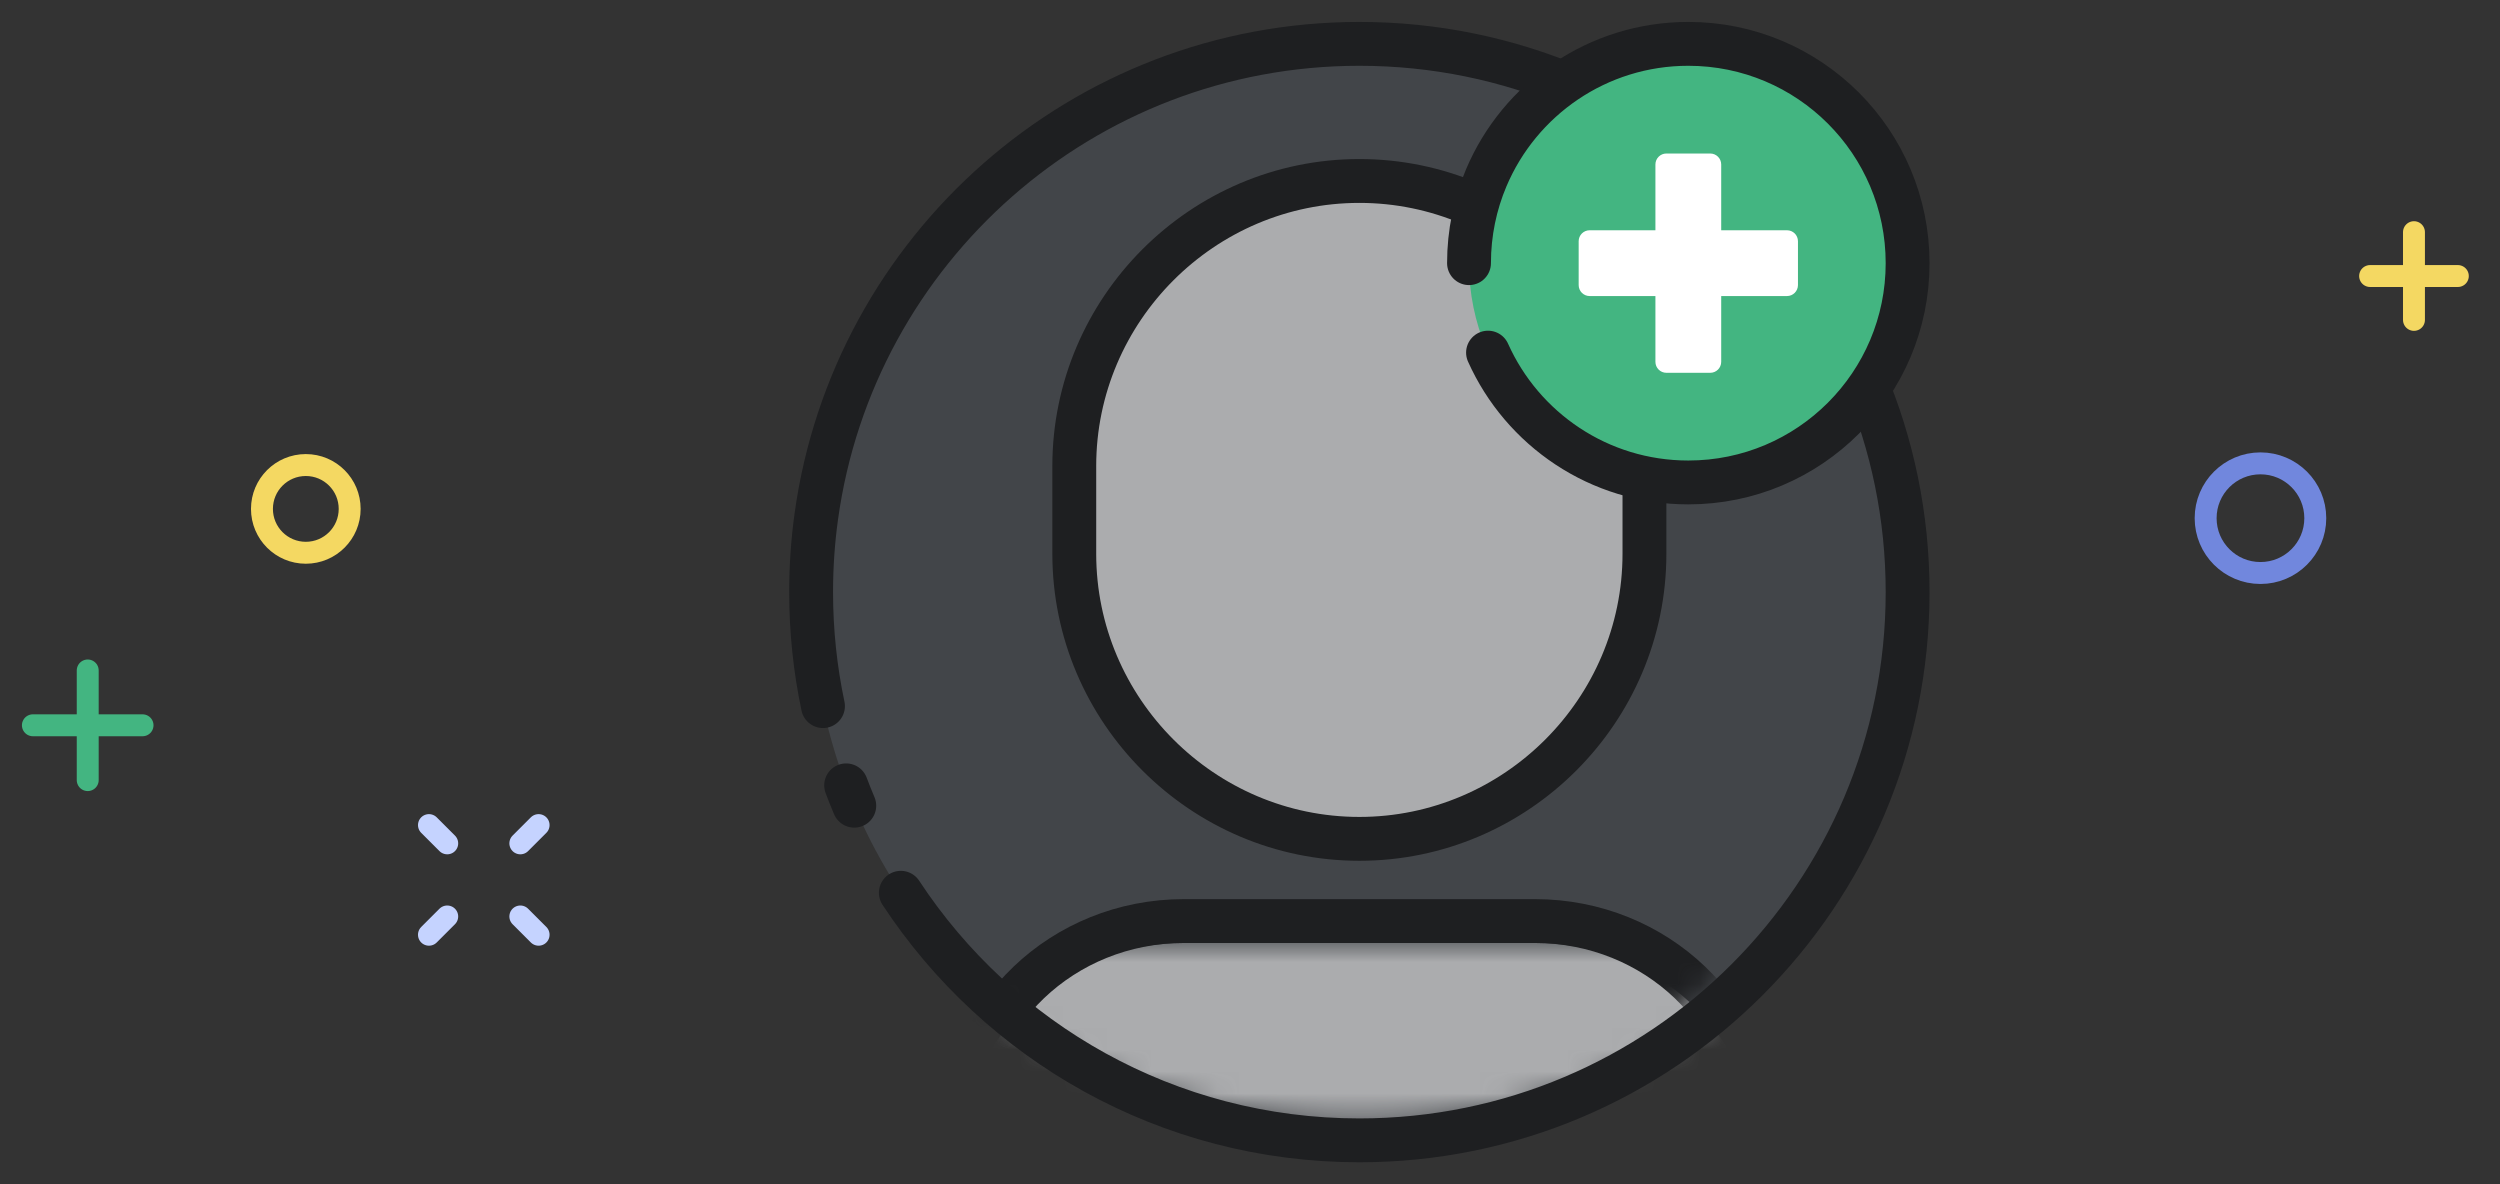 <svg xmlns="http://www.w3.org/2000/svg" xmlns:xlink="http://www.w3.org/1999/xlink" width="114" height="54"><rect width="100%" height="100%" fill="#333333" stroke="none"/><defs><path id="a" d="M0 2.88C4.547 6.428 10.931 8.635 18 8.635c7.069 0 13.453-2.207 18-5.755V.635H0v2.245z"/><path id="c" d="M0 3.265C4.547 8.425 10.931 11.635 18 11.635c7.069 0 13.453-3.21 18-8.37V0H0v3.265z"/></defs><g fill="none" fill-rule="evenodd"><path fill="#424549" d="M86.987 27c0 13.807-11.193 25-25 25-10.352 0-19.234-6.292-23.032-15.26-1.267-2.993-1.968-6.285-1.968-9.74 0-1.173.081-2.326.237-3.456 1.683-12.172 12.129-21.544 24.763-21.544 13.807 0 25 11.193 25 25"/><path fill="#ABACAE" d="M61.987 38.252c-7.15 0-13-5.85-13-13v-4c0-7.15 5.85-13 13-13s13 5.85 13 13v4c0 7.15-5.85 13-13 13"/><path stroke="#1E1F21" stroke-linecap="round" stroke-linejoin="round" stroke-width="2" d="M61.987 38.252c-7.15 0-13-5.85-13-13v-4c0-7.15 5.85-13 13-13s13 5.85 13 13v4c0 7.15-5.85 13-13 13z"/><g transform="translate(44 42.365)"><mask id="b" fill="#fff"><use xlink:href="#a"/></mask><path fill="#ABACAE" d="M0 13.635V9.921C0 4.792 4.477.635 10 .635h16c5.523 0 10 4.157 10 9.286V13.635H0z" mask="url(#b)"/></g><g transform="translate(43 40.365)"><mask id="d" fill="#fff"><use xlink:href="#c"/></mask><path stroke="#1E1F21" stroke-linecap="round" stroke-linejoin="round" stroke-width="2" d="M.987 15v-3.819c0-5.272 4.477-9.546 10-9.546h16c5.523 0 10 4.274 10 9.546V15h-36z" mask="url(#d)"/></g><path stroke="#1E1F21" stroke-linecap="round" stroke-linejoin="round" stroke-width="2" d="M37.528 32.199c-.355-1.677-.541-3.416-.541-5.199 0-1.173.08-2.326.237-3.456 1.683-12.172 12.128-21.544 24.763-21.544 13.807 0 25 11.193 25 25s-11.193 25-25 25c-8.745 0-16.441-4.49-20.909-11.29m-2.123-3.97c-.13-.306-.254-.616-.371-.928"/><path stroke="#C5D3FF" stroke-linecap="round" stroke-linejoin="round" d="M24.56 37.624l-.833.833m-3.334 3.334l-.833.833m5.0 0l-.833-.833m-3.334-3.334l-.833-.833"/><path stroke="#7187DD" stroke-linecap="round" stroke-linejoin="round" d="M105.577 23.629c0 1.381-1.119 2.5-2.5 2.5s-2.5-1.119-2.5-2.5 1.119-2.5 2.5-2.5 2.5 1.119 2.5 2.5z"/><path stroke="#F4D862" stroke-linecap="round" stroke-linejoin="round" d="M15.945 23.206c0 1.105-.895 2-2 2s-2-.895-2-2 .895-2 2-2 2 .895 2 2z"/><path stroke="#43B581" stroke-linecap="round" stroke-linejoin="round" d="M4 30.573v5m2.5-2.5h-5"/><path stroke="#F4D862" stroke-linecap="round" stroke-linejoin="round" d="M110.077 10.587v4m2-2h-4"/><path fill="#43B581" d="M86.987 12c0 5.523-4.477 10-10 10s-10-4.477-10-10 4.477-10 10-10 10 4.477 10 10"/><path stroke="#1E1F21" stroke-linecap="round" stroke-linejoin="round" stroke-width="2" d="M66.987 12c0-1.381.28-2.696.786-3.892 1.518-3.59 5.072-6.108 9.214-6.108 5.523 0 10 4.477 10 10s-4.477 10-10 10c-4.07 0-7.572-2.431-9.133-5.92"/><path fill="#FFF" d="M78.487 10.5v-3c0-.276-.224-.5-.5-.5h-2c-.276 0-.5.224-.5.5v3h-3c-.276 0-.5.224-.5.5v2c0 .276.224.5.5.5h3v3c0 .276.224.5.5.5h2c.276 0 .5-.224.5-.5v-3h3c.276 0 .5-.224.5-.5v-2c0-.276-.224-.5-.5-.5h-3z"/><path d="M0 0h114v54H0z"/></g></svg>